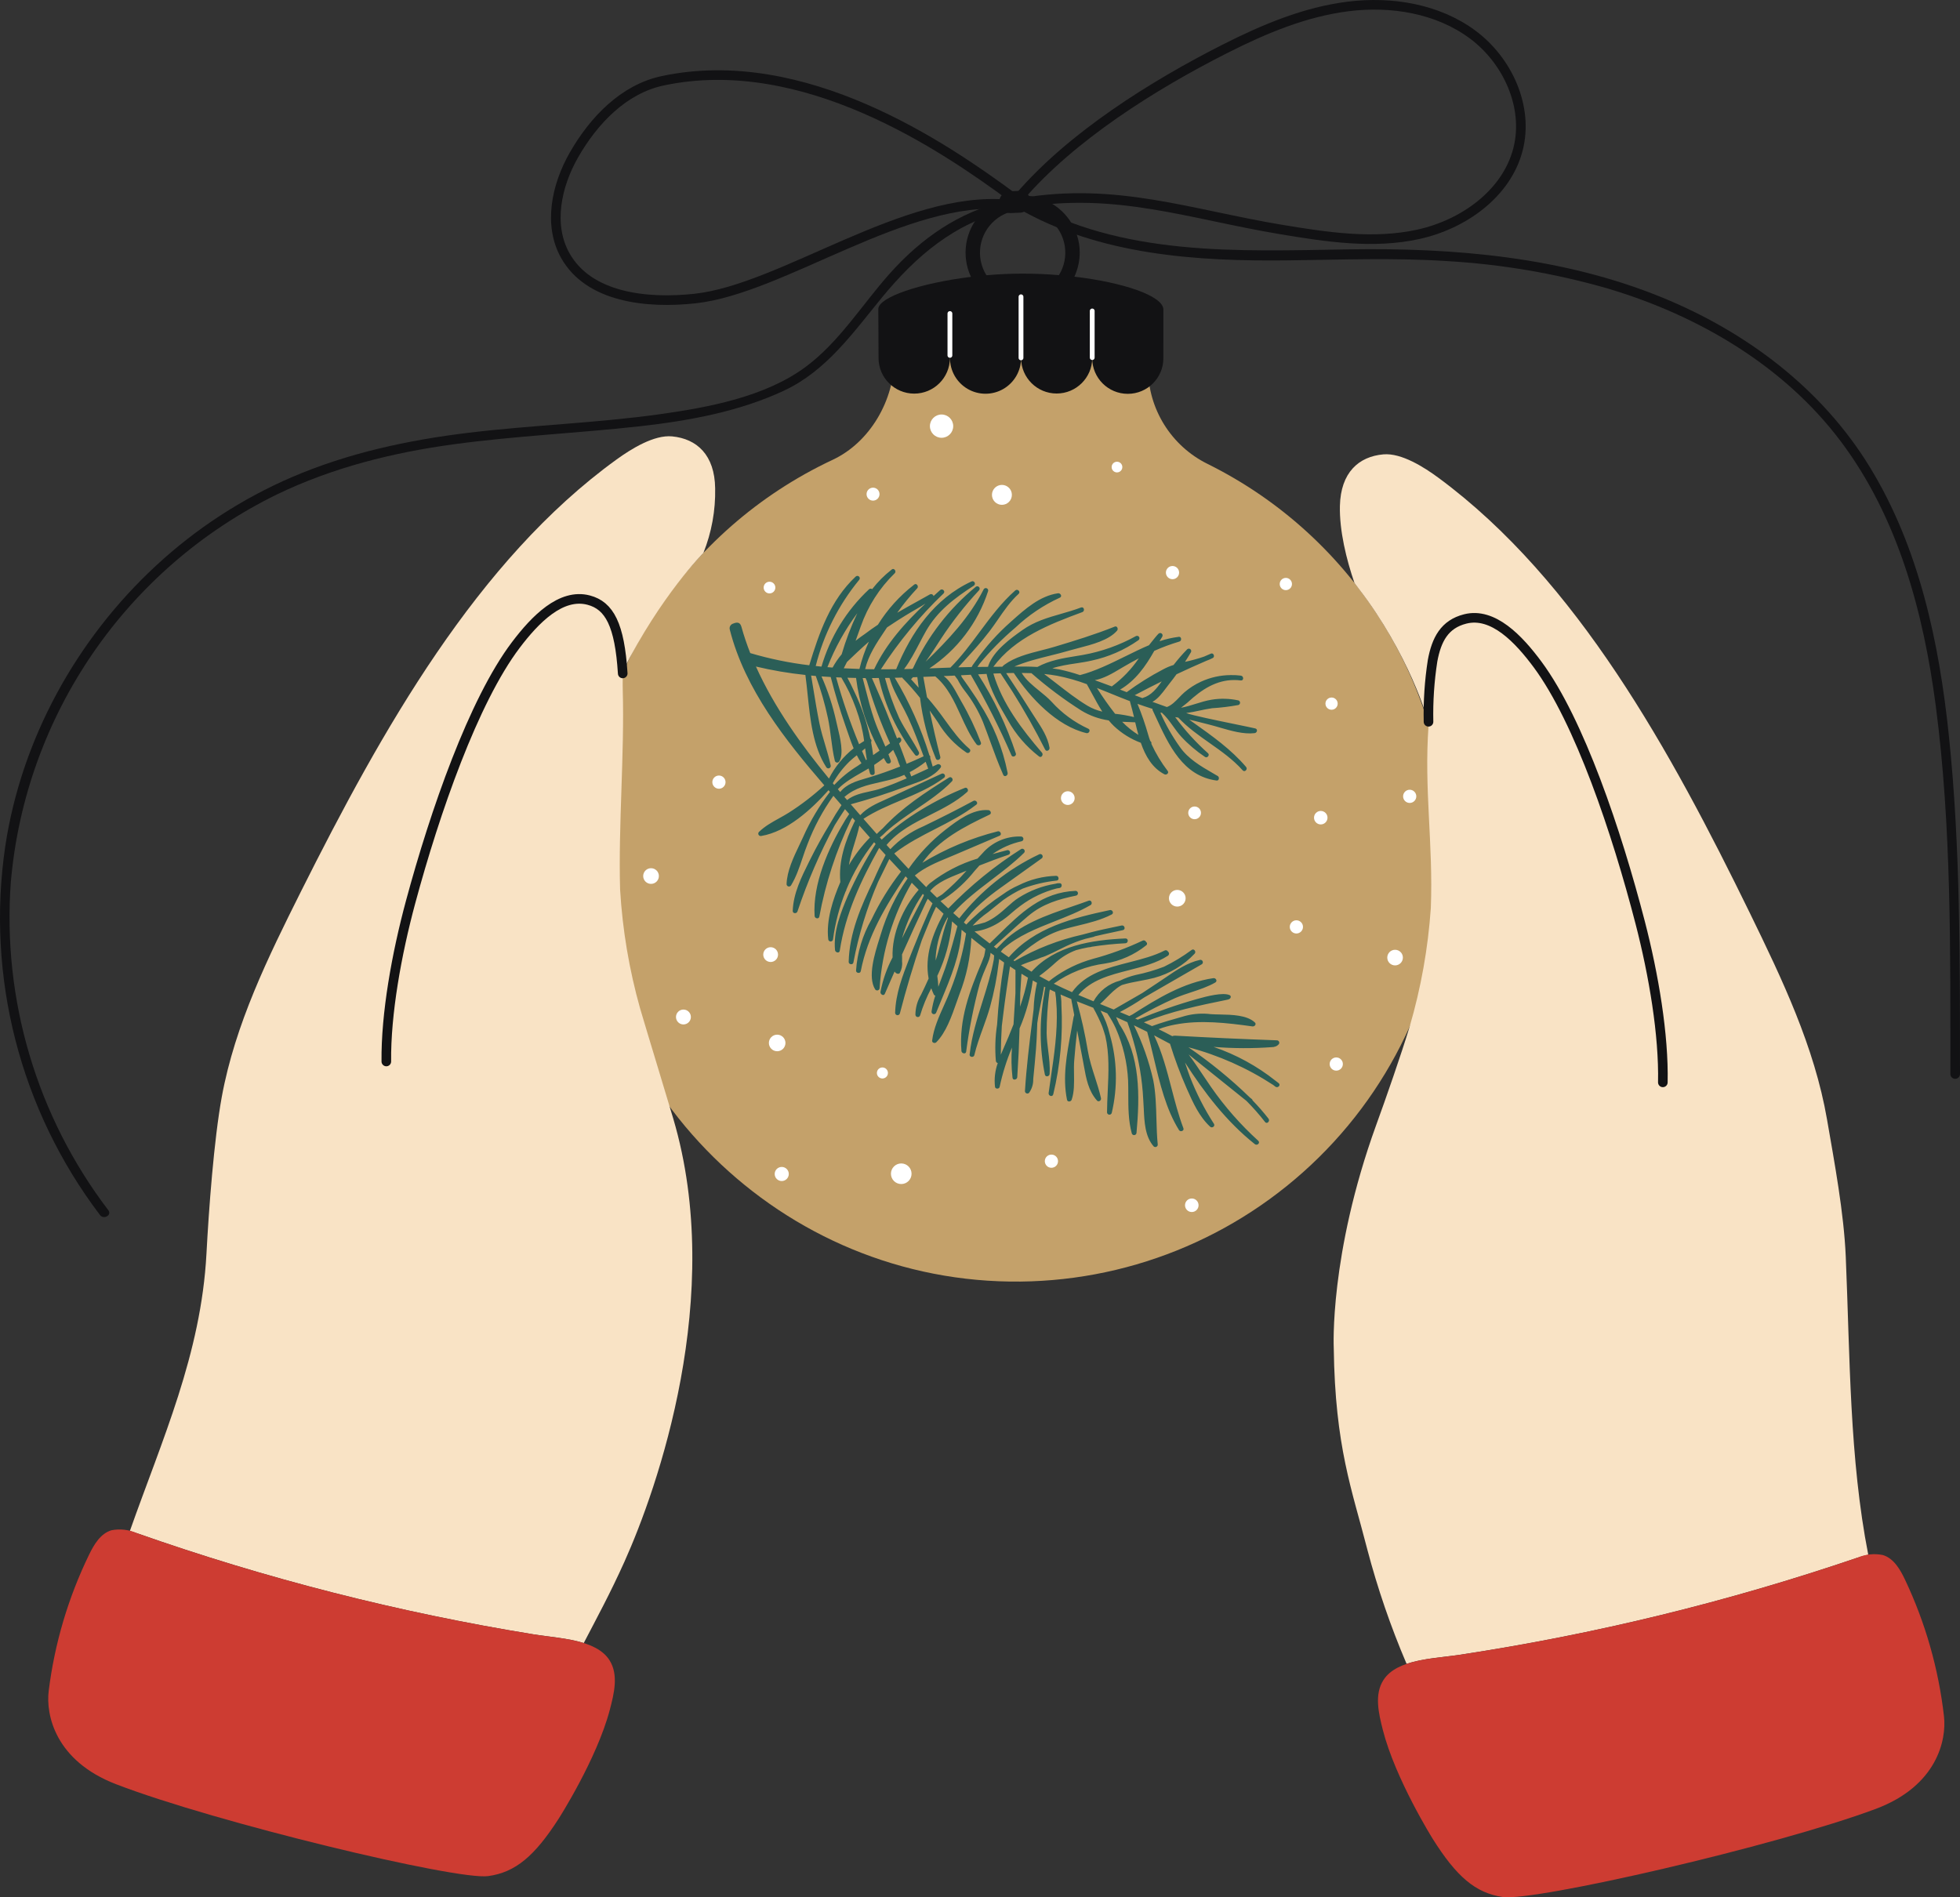 <svg width="408" height="395" viewBox="0 0 408 395" fill="none" xmlns="http://www.w3.org/2000/svg">
<rect x="0" y="0" width="408" height="395" fill="#333333" stroke="none"/>
<path d="M301.288 177.036C301.288 201.071 291.647 224.103 274.525 240.976C257.402 257.849 234.227 267.156 210.186 266.813C160.652 266.12 120.735 224.818 121.671 175.305C122.324 141.103 142.362 110.243 173.346 95.722C181.145 92.063 186.16 83.267 186.16 74.654V75.655L186.227 74.364L238.998 74.336L238.985 76.72C239.004 85.158 243.807 92.857 251.379 96.587C281.956 111.744 301.296 142.918 301.288 177.036Z" fill="#C4A16A"/>
<path fill-rule="evenodd" clip-rule="evenodd" d="M223.651 57.601C233.863 58.807 241.931 61.559 242.173 64.34C242.177 64.39 242.171 74.591 242.171 74.591C242.171 78.679 238.855 81.994 234.765 81.994C230.681 81.994 227.368 78.689 227.359 74.608C227.314 78.658 224.015 81.927 219.953 81.927C215.884 81.927 212.58 78.645 212.548 74.585C212.546 77.223 211.138 79.661 208.852 80.982C206.561 82.305 203.738 82.305 201.447 80.981C199.157 79.657 197.748 77.211 197.753 74.567H197.738C197.713 78.655 194.388 81.954 190.298 81.948C186.209 81.943 182.893 78.634 182.879 74.546C182.879 74.546 182.834 64.351 182.835 64.311C182.886 61.87 191.56 58.94 202.12 57.642C200.054 53.239 200.881 48.022 204.208 44.473C207.536 40.925 212.69 39.763 217.219 41.539C221.748 43.316 224.736 47.673 224.761 52.536C224.758 54.285 224.379 56.012 223.651 57.601ZM205.339 57.305C207.815 57.089 210.351 56.965 212.873 56.965C215.429 56.965 217.97 57.078 220.429 57.281C222.735 53.556 221.979 48.706 218.647 45.859C215.316 43.013 210.406 43.021 207.084 45.878C203.762 48.735 203.021 53.587 205.339 57.305Z" fill="#121214"/>
<path d="M388.903 323.69C388.151 323.845 387.409 324.045 386.681 324.291C359.74 333.475 332.033 340.242 303.891 344.511C300.618 345.021 296.274 345.221 292.801 346.412C289.492 338.669 286.755 330.693 284.614 322.55C281.451 310.174 277.918 301.299 277.638 280.649C277.638 280.649 276.677 261.289 286.446 234.295C288.507 228.632 291.68 219.528 293.432 213.755C295.791 205.704 297.271 197.422 297.845 189.052C298.366 175.605 296.404 164.43 297.375 151.003C297.455 149.942 293.101 135.875 282.843 122.559L281.952 121.378C280.27 116.486 278.799 110.482 278.919 105.32C279.089 98.366 282.833 95.045 287.977 94.594C291.75 94.274 296.464 97.276 299.507 99.527C328.311 120.818 347.788 156.356 364.282 190.143C370.998 203.91 377.704 217.947 380.316 233.045C381.867 242.009 383.829 252.524 384.219 261.609C385.11 282.6 384.98 303.67 388.903 323.69Z" fill="#F9E3C5"/>
<path d="M346.143 225.341C346.349 215.442 344.246 202.98 341.428 192.087C336.551 173.238 328.771 150.111 320.091 138.373C316.154 133.05 310.808 127.396 305.006 128.861C300.677 129.955 299.021 133.161 298.206 137.575C297.554 141.773 297.272 146.02 297.363 150.267" stroke="#121214" stroke-width="2" stroke-linecap="round"/>
<path d="M287.852 360.143C286.973 356.679 286.052 352.776 287.984 349.768C290.818 345.353 298.703 345.326 303.887 344.513C332.031 340.241 359.739 333.473 386.682 324.288C388.339 323.575 390.176 323.387 391.944 323.748C394.214 324.44 395.542 326.742 396.558 328.887C400.807 337.861 403.546 347.473 404.667 357.338C405.227 362.279 403.188 371.852 390.436 376.611C369.627 384.377 319.345 395.916 312.797 394.942C307.106 394.096 303.171 390.68 298.236 382.829C298.236 382.829 290.455 370.396 287.852 360.143Z" fill="#CD3C32"/>
<path d="M129.673 139.668C129.643 139.718 129.593 142.489 129.633 143.63C130.013 157.086 128.702 171.754 129.082 185.201C129.576 193.577 130.972 201.876 133.246 209.953C134.947 215.736 138.44 227.122 140.152 232.905C151.041 269.733 136.769 310.044 130.003 325.102C126.98 331.825 124.238 336.827 121.516 342.07C118.163 341.02 114.129 340.769 111.047 340.259C82.949 335.701 55.313 328.649 28.466 319.189C27.996 319.028 27.525 318.868 27.035 318.738C33.711 299.799 41.868 281.94 42.979 260.999C43.459 251.914 44.53 237.287 46.171 228.342C48.934 213.275 55.79 199.308 62.645 185.611C79.49 151.994 99.317 116.656 128.341 95.665C131.414 93.444 136.148 90.493 139.921 90.853C145.066 91.353 148.779 94.715 148.869 101.668C148.962 106.269 148.131 110.841 146.427 115.115C146.427 115.115 137.56 123.99 129.673 139.668Z" fill="#F9E3C5"/>
<path d="M129.628 140.206C128.995 130.083 126.862 126.079 122.544 124.942C116.758 123.417 111.354 129.015 107.362 134.298C98.562 145.946 90.545 168.992 85.475 187.79C82.545 198.654 80.314 211.093 80.419 220.994" stroke="#121214" stroke-width="2" stroke-linecap="round"/>
<path d="M126.918 356.052C127.833 352.597 128.793 348.704 126.893 345.676C124.104 341.232 116.22 341.124 111.044 340.258C82.945 335.698 55.309 328.645 28.461 319.184C26.811 318.454 24.977 318.247 23.206 318.59C20.928 319.259 19.577 321.547 18.539 323.681C14.198 332.611 11.36 342.195 10.137 352.048C9.527 356.983 11.468 366.576 24.17 371.466C44.898 379.445 95.059 391.499 101.617 390.593C107.316 389.806 111.286 386.43 116.301 378.629C116.302 378.629 124.209 366.278 126.918 356.052Z" fill="#CD3C32"/>
<path d="M197.737 73.99V65.275" stroke="white" stroke-linecap="round"/>
<path d="M212.535 74.506V61.789" stroke="white" stroke-linecap="round"/>
<path d="M227.36 74.454V64.738" stroke="white" stroke-linecap="round"/>
<path d="M211.935 43.376C228.847 53.13 249.187 54.444 268.284 54.208C279.219 54.072 290.102 53.637 301.032 54.35C312.452 54.992 323.764 56.918 334.753 60.09C353.477 65.68 371.288 76.081 383.166 91.868C395.137 107.779 400.421 127.568 402.965 147.031C406.277 172.367 405.973 198.141 405.998 223.642C406.017 224.181 406.46 224.608 406.999 224.608C407.539 224.608 407.981 224.181 408 223.642C407.977 200.165 408.123 176.551 405.685 153.172C403.664 133.791 399.505 114.018 389.205 97.207C379.174 80.834 363.523 69.082 345.885 61.889C325.315 53.5 302.762 51.551 280.742 51.914C257.925 52.29 233.449 53.473 212.946 41.648C212.471 41.392 211.877 41.558 211.605 42.024C211.332 42.49 211.478 43.088 211.935 43.376V43.376Z" fill="#121214"/>
<path fill-rule="evenodd" clip-rule="evenodd" d="M212.136 41.117C223.031 28.383 240.102 17.697 255.059 10.131C263.15 6.038 271.658 2.458 280.657 1.34C289.656 0.221 299.27 1.788 306.551 7.192C313.831 12.597 318.235 22.239 316.009 31.027C313.654 40.321 304.621 46.725 295.254 48.782C285.887 50.839 276.144 49.357 266.684 47.78C247.672 44.609 232.244 38.895 212.662 42.24L212.136 41.117Z" stroke="#121214" stroke-width="2"/>
<path fill-rule="evenodd" clip-rule="evenodd" d="M210.734 41.033C196.502 30.546 167.338 10.573 137.95 16.818C129.827 18.544 123.594 25.06 119.472 32.266C115.833 38.626 114.079 46.805 117.664 53.196C122.588 61.976 134.662 63.244 144.673 62.156C162.938 60.172 188.516 40.482 209.957 42.588L210.734 41.033Z" stroke="#121214" stroke-width="2"/>
<path d="M209.271 41.858C199.584 44.136 191.722 49.641 185.174 56.997C179.424 63.457 174.703 71.214 167.666 76.412C159.23 82.644 147.444 84.823 137.274 86.246C124.085 88.092 110.733 88.503 97.515 90.103C84.898 91.631 72.481 94.306 60.765 99.336C50.364 103.822 40.805 110.048 32.498 117.747C15.945 133.046 4.466 153.83 1.098 176.169C-2.92 203.379 4.189 231.061 20.823 252.971C21.597 253.979 23.336 252.983 22.552 251.961C7.674 232.426 0.455 208.128 2.254 183.643C5.276 148.895 26.293 118.272 57.635 102.946C69.21 97.35 81.74 94.228 94.435 92.499C107.313 90.745 120.319 90.184 133.231 88.742C143.409 87.604 153.902 85.689 163.233 81.311C172.036 77.18 177.533 69.323 183.527 62.015C190.605 53.384 198.681 46.403 209.803 43.788C211.057 43.493 210.526 41.563 209.271 41.858L209.271 41.858Z" fill="#121214"/>
<path d="M210.165 39.825L212.182 39.74C213.435 39.687 214.493 40.66 214.546 41.913C214.571 42.514 214.357 43.101 213.949 43.544C213.542 43.987 212.975 44.251 212.373 44.276L210.356 44.361C209.103 44.413 208.045 43.441 207.992 42.188C207.967 41.587 208.181 41 208.589 40.557C208.997 40.114 209.564 39.85 210.165 39.825V39.825Z" fill="#121214"/>
<path fill-rule="evenodd" clip-rule="evenodd" d="M266.182 225.516C266.074 225.426 265.961 225.342 265.849 225.258C265.761 225.193 265.674 225.127 265.588 225.059C265.577 225.051 265.573 225.04 265.561 225.033L265.522 225.008C261.656 221.936 257.292 219.551 252.618 217.957C256.731 218.291 260.864 218.303 264.979 217.993L264.979 217.993C265.015 217.99 265.05 217.989 265.086 217.987C265.144 217.981 265.199 217.965 265.251 217.939C265.573 217.887 265.869 217.733 266.095 217.499C266.274 217.368 266.347 217.135 266.274 216.926C266.201 216.716 266 216.579 265.778 216.587C258.707 216.337 251.64 216.014 244.575 215.617C244.386 215.62 244.198 215.655 244.021 215.722C243.1 215.23 242.148 214.745 241.166 214.268C242.268 213.85 243.405 213.533 244.564 213.32C249.861 212.294 255.349 212.952 260.718 213.691C261.165 213.753 261.613 213.233 261.205 212.855C259.554 211.325 256.462 211.261 253.934 211.209C253.251 211.195 252.61 211.182 252.049 211.141C250.302 210.923 248.53 211.036 246.825 211.474C246.66 211.523 246.356 211.609 245.957 211.721L245.955 211.722L245.955 211.722C244.426 212.152 241.515 212.971 239.808 213.626C239.245 213.363 238.679 213.104 238.108 212.849C243.726 210.548 249.634 209.327 255.573 208.116C256.3 207.967 256.349 207.346 255.958 207.174C254.569 206.565 251.274 207.394 249.219 207.978C245.009 209.167 240.873 210.606 236.833 212.285L236.648 212.204L236.485 212.133L236.307 212.056C239.007 210.487 241.789 209.063 244.64 207.79C245.727 207.324 246.854 206.951 247.981 206.579L247.981 206.579L247.981 206.579L247.981 206.579L247.981 206.579L247.981 206.579L247.981 206.579L247.981 206.579L247.982 206.579L247.982 206.579L247.982 206.579L247.982 206.578L247.982 206.578L247.982 206.578L247.982 206.578L247.982 206.578L247.982 206.578L247.983 206.578L247.983 206.578L247.983 206.578L247.983 206.578L247.983 206.578L247.983 206.578L247.983 206.578L247.983 206.578L247.983 206.578C249.693 206.013 251.401 205.448 252.967 204.56C253.497 204.26 253.109 203.568 252.581 203.646C246.324 204.574 240.971 207.858 235.729 211.206C235.718 211.213 235.56 211.293 235.364 211.393L235.088 211.532C234.423 211.25 233.765 210.974 233.113 210.704C234.864 209.788 236.56 208.772 238.194 207.661L250.16 200.759C250.369 200.628 250.452 200.365 250.357 200.138C250.261 199.911 250.014 199.787 249.775 199.845C247.159 200.423 244.865 201.988 242.641 203.505L242.641 203.505L242.641 203.505L242.641 203.505L242.641 203.505L242.641 203.505L242.641 203.505C242.127 203.856 241.617 204.204 241.108 204.537C240.393 205.003 239.683 205.478 238.972 205.953L238.97 205.954L238.969 205.954L238.968 205.955L238.967 205.956L238.966 205.957L238.965 205.957L238.964 205.958L238.963 205.959L238.961 205.959L238.96 205.96L238.959 205.961L238.958 205.962L238.957 205.962L238.956 205.963L238.955 205.964L238.954 205.965L238.952 205.965L238.951 205.966C238.569 206.221 238.187 206.477 237.804 206.731L231.831 210.176C231.294 209.956 230.763 209.74 230.246 209.531C230.016 209.438 229.785 209.344 229.553 209.249L229.552 209.249L229.34 209.162L228.993 209.022C229.478 208.594 229.934 208.132 230.391 207.67C231.278 206.773 232.164 205.876 233.254 205.23C233.316 205.194 233.378 205.161 233.441 205.129C233.477 205.11 233.513 205.092 233.548 205.073C234.761 204.691 236.054 204.45 237.333 204.211L237.333 204.211L237.333 204.211L237.333 204.211L237.334 204.211L237.334 204.211L237.334 204.211L237.334 204.211L237.334 204.211L237.334 204.211L237.334 204.211L237.334 204.211L237.334 204.211L237.335 204.211L237.335 204.211C238.342 204.022 239.341 203.836 240.286 203.584C243.495 202.71 246.4 200.967 248.681 198.547C249.061 198.153 248.558 197.427 248.074 197.762C246.262 199.105 244.33 200.278 242.303 201.268C240.384 202.002 238.407 202.577 236.394 202.986C235.271 203.258 234.181 203.651 233.144 204.159C230.793 204.779 228.799 206.336 227.628 208.467C226.579 208.037 225.528 207.598 224.476 207.149C227.069 204.014 231.043 202.996 235.02 201.979C237.892 201.244 240.765 200.508 243.12 198.974C243.26 198.88 243.345 198.723 243.349 198.555C243.352 198.386 243.274 198.226 243.138 198.126C243.08 198 242.974 197.903 242.843 197.858C242.712 197.813 242.568 197.824 242.445 197.888C240.232 199.021 237.669 199.678 235.095 200.338C230.524 201.509 225.916 202.69 223.157 206.566C221.876 206.001 220.611 205.411 219.36 204.796C222.533 202.533 226.217 201.09 230.083 200.593C233.204 200.089 236.14 198.784 238.605 196.805C238.717 196.722 238.78 196.59 238.774 196.451C238.768 196.312 238.692 196.186 238.574 196.114C238.523 195.977 238.417 195.868 238.281 195.814C238.146 195.759 237.994 195.764 237.862 195.828C234.53 197.407 231.06 198.68 227.497 199.632C224.478 200.471 221.635 201.851 219.109 203.705C219.089 203.72 218.98 203.806 218.848 203.912L218.848 203.912C218.683 204.044 218.48 204.205 218.363 204.295L218.356 204.303C217.754 203.994 217.163 203.666 216.572 203.338L216.571 203.338L216.333 203.206C217.545 202.31 218.708 201.35 219.817 200.329C221.044 199.237 222.464 198.384 224.004 197.814C224.815 197.588 225.642 197.399 226.474 197.241C226.531 197.234 226.587 197.226 226.644 197.218L226.644 197.218C226.763 197.202 226.883 197.185 227.006 197.175C227.081 197.17 227.154 197.148 227.22 197.111C229.559 196.743 231.915 196.499 234.279 196.38C234.917 196.34 234.926 195.35 234.279 195.379C227.326 195.688 219.656 196.849 214.729 202.298C213.983 201.861 213.24 201.418 212.509 200.957C213.545 200.504 214.369 200.222 215.088 199.976L215.089 199.976L215.089 199.976C215.694 199.769 216.226 199.587 216.747 199.35C217.04 199.267 217.328 199.168 217.61 199.053C218.611 198.632 219.583 198.147 220.556 197.663C221.033 197.425 221.511 197.188 221.992 196.957C223.266 196.357 224.584 195.856 225.935 195.46C226.513 195.318 227.089 195.178 227.657 195.048C227.733 195.031 227.803 194.996 227.863 194.945C229.093 194.65 230.331 194.385 231.559 194.122L231.559 194.122L231.559 194.122L231.559 194.122L231.559 194.122L231.559 194.122L231.56 194.122L231.56 194.122L231.56 194.122L231.56 194.122L231.56 194.122L231.56 194.122L231.56 194.122L231.56 194.122L231.56 194.122C232.293 193.965 233.023 193.808 233.744 193.647C234.373 193.506 234.106 192.549 233.478 192.682C233.012 192.781 232.547 192.879 232.083 192.976L232.079 192.976C230.432 193.32 228.797 193.662 227.186 194.081C226.576 194.232 225.971 194.396 225.369 194.568C220.443 195.666 215.711 197.503 211.333 200.015C211.292 200.042 211.255 200.076 211.224 200.114C211.171 200.079 211.117 200.043 211.064 200.008L210.963 199.94C214.17 197.142 217.334 194.636 221.501 193.449C222.467 193.173 223.44 192.937 224.41 192.701C226.808 192.118 229.19 191.54 231.42 190.385C231.944 190.114 231.568 189.357 231.034 189.471C223.345 191.112 215.343 193.11 209.997 199.298C209.439 198.917 208.885 198.528 208.335 198.132C208.366 198.094 208.396 198.055 208.426 198.016L208.483 197.943C208.596 197.796 208.71 197.65 208.831 197.512C211.965 194.8 215.777 193.296 219.598 191.789C222.134 190.788 224.674 189.786 227.022 188.429C227.498 188.153 227.182 187.313 226.636 187.514C225.517 187.926 224.357 188.322 223.181 188.724C217.79 190.564 212.054 192.523 208.245 196.698C207.882 197.043 207.632 197.295 207.449 197.49C207.368 197.431 207.287 197.373 207.205 197.314L207.205 197.314C207.1 197.239 206.996 197.164 206.892 197.087C207.546 196.498 208.196 195.904 208.847 195.311C210.558 193.751 212.271 192.189 214.038 190.7C217.008 188.196 220.305 187.22 224.038 186.452C224.273 186.38 224.422 186.148 224.389 185.905C224.356 185.661 224.151 185.477 223.905 185.47C216.878 185.749 212.44 190.116 207.796 194.686L207.796 194.686C207.219 195.254 206.639 195.825 206.05 196.392C206.044 196.398 206.03 196.408 206.016 196.418L206.01 196.422C204.945 195.61 203.896 194.776 202.863 193.92C206.675 193.507 209.576 190.952 210.418 190.21C210.462 190.171 210.501 190.137 210.534 190.108C211.181 189.547 211.829 189.028 212.485 188.539C214.726 186.875 217.269 185.662 219.973 184.967C220.048 184.956 220.123 184.943 220.198 184.93C220.308 184.911 220.418 184.892 220.531 184.88C221.165 184.812 221.172 183.811 220.531 183.879C220.511 183.881 220.491 183.884 220.471 183.887H220.471C220.453 183.89 220.434 183.893 220.415 183.895C220.336 183.872 220.252 183.868 220.171 183.885C220.072 183.905 219.974 183.929 219.876 183.952L219.876 183.952L219.875 183.953L219.783 183.975C219.755 183.981 219.728 183.988 219.7 183.994C216.983 184.433 214.384 185.421 212.062 186.899C211.231 187.413 210.456 188.108 209.639 188.84C208.346 189.999 206.946 191.254 205.045 192.044C204.194 192.302 203.326 192.511 202.463 192.714C203.425 191.674 204.496 190.741 205.66 189.932C206.13 189.563 206.592 189.184 207.054 188.806L207.055 188.806L207.055 188.805L207.055 188.805L207.056 188.805L207.056 188.804L207.056 188.804L207.057 188.804L207.057 188.803L207.058 188.803L207.058 188.803L207.058 188.803L207.059 188.802L207.059 188.802L207.059 188.802L207.06 188.801L207.06 188.801L207.06 188.801L207.061 188.801L207.061 188.8L207.062 188.8L207.062 188.8L207.062 188.799L207.063 188.799L207.063 188.799L207.063 188.798C207.638 188.328 208.212 187.858 208.8 187.406C210.09 186.479 211.463 185.673 212.901 184.997C215.185 184.142 217.568 183.581 219.993 183.326C220.555 183.25 220.415 182.329 219.86 182.344C217.133 182.415 214.456 183.089 212.021 184.317C210.866 184.823 209.771 185.454 208.753 186.198C206.492 187.689 204.365 189.377 202.398 191.24C202.212 191.396 201.547 192.064 201.146 192.485C200.978 192.341 200.811 192.197 200.644 192.053C202.483 189.243 205.666 186.711 208.302 184.824C211.14 182.792 213.979 180.76 216.818 178.73C217.045 178.586 217.118 178.287 216.982 178.055C216.846 177.822 216.55 177.739 216.313 177.866C209.801 180.947 204.103 185.512 199.677 191.195C199.555 191.086 199.432 190.978 199.309 190.87L199.307 190.869C199.013 190.609 198.718 190.349 198.427 190.085C200.723 187.5 203.605 185.305 206.47 183.122C208.827 181.326 211.172 179.539 213.171 177.551C213.34 177.371 213.354 177.094 213.203 176.899C213.052 176.703 212.781 176.646 212.564 176.765C207.039 180.276 201.949 184.428 197.401 189.135L197.252 188.997L197.252 188.997L197.252 188.997L197.252 188.997L197.252 188.997L197.251 188.996L197.251 188.996L197.251 188.996L197.251 188.996L197.251 188.996L197.251 188.996L197.251 188.996L197.251 188.996L197.251 188.996L197.251 188.996L197.251 188.996L197.251 188.996L197.25 188.996L197.25 188.996L197.25 188.996L197.25 188.995L197.25 188.995L197.25 188.995L197.25 188.995L197.25 188.995L197.25 188.995C196.756 188.537 196.261 188.079 195.775 187.614C196.019 187.47 196.26 187.325 196.495 187.175C196.524 187.164 196.552 187.15 196.579 187.133C196.585 187.128 196.591 187.123 196.597 187.117C196.602 187.112 196.608 187.107 196.614 187.102C198.993 185.5 201.111 183.542 202.896 181.297C203.22 180.91 203.547 180.545 203.877 180.196C205.872 179.404 207.881 178.65 209.915 177.965C210.173 177.884 210.32 177.614 210.248 177.354C210.176 177.094 209.912 176.938 209.649 177C208.633 177.26 207.619 177.53 206.607 177.811C208.434 176.525 210.5 175.617 212.683 175.139C212.918 175.067 213.066 174.835 213.033 174.592C213 174.348 212.796 174.164 212.55 174.157C209.481 174.044 206.527 175.327 204.515 177.646C204.17 178.01 203.828 178.376 203.491 178.746C199.929 179.816 196.596 181.537 193.662 183.823C193.608 183.852 193.558 183.89 193.517 183.936C193.255 184.166 193.016 184.422 192.803 184.698C192.005 183.895 191.214 183.087 190.432 182.273C192.465 180.584 194.924 179.564 197.356 178.555L197.356 178.555L197.357 178.555L197.357 178.555L197.357 178.555L197.357 178.555L197.358 178.555L197.358 178.555L197.358 178.554L197.359 178.554L197.359 178.554L197.359 178.554L197.359 178.554L197.36 178.554L197.36 178.554L197.36 178.554L197.361 178.554L197.361 178.553L197.361 178.553L197.361 178.553L197.362 178.553L197.362 178.553L197.362 178.553L197.362 178.553L197.363 178.553L197.363 178.553C197.799 178.372 198.233 178.192 198.664 178.008L208.089 173.992C208.624 173.764 208.235 172.943 207.704 173.077C202.173 174.471 196.881 176.681 192.001 179.633C195.387 174.813 200.74 172.09 206.005 169.594C206.492 169.363 206.2 168.696 205.752 168.662C202.451 168.407 199.345 170.792 196.859 172.707C193.88 175.027 191.272 177.788 189.128 180.895C188.127 179.835 187.139 178.771 186.163 177.703C186.241 177.626 186.305 177.563 186.331 177.543C188.929 175.542 191.831 174.055 194.733 172.569C197.625 171.087 200.518 169.605 203.11 167.614L203.143 167.597L203.14 167.593C203.156 167.58 203.173 167.568 203.191 167.557C203.199 167.551 203.208 167.545 203.217 167.539C203.226 167.532 203.235 167.525 203.244 167.518C203.706 167.159 203.118 166.472 202.638 166.733C199.194 168.602 195.695 170.345 192.171 172.055C189.593 173.151 187.267 174.765 185.339 176.797C185.143 176.58 184.949 176.363 184.754 176.146L184.752 176.144L184.546 175.914C187.003 172.998 190.326 171.323 193.659 169.644C196.37 168.277 199.088 166.907 201.353 164.862C201.709 164.541 201.336 163.84 200.866 164.026C195.001 166.352 188.135 170.33 183.55 174.807C183.48 174.729 183.411 174.651 183.342 174.573L183.34 174.57L183.335 174.565L183.149 174.356C183.621 173.98 184.068 173.573 184.486 173.139C186.415 171.396 188.581 169.929 190.745 168.463L190.745 168.463C193.363 166.69 195.977 164.919 198.164 162.665C198.551 162.265 198.051 161.571 197.557 161.879C192.623 164.961 187.731 168.154 183.78 172.43C183.72 172.484 183.66 172.538 183.6 172.593L183.6 172.593L183.6 172.593L183.6 172.593L183.6 172.593L183.6 172.593L183.599 172.593L183.599 172.593L183.599 172.593L183.599 172.593L183.599 172.593L183.599 172.593L183.599 172.593L183.599 172.593L183.599 172.593L183.599 172.593L183.599 172.593L183.599 172.593L183.599 172.593L183.599 172.593L183.599 172.593L183.599 172.593L183.599 172.593L183.599 172.593L183.599 172.593L183.599 172.593C183.263 172.895 182.928 173.198 182.611 173.522C182.587 173.547 182.551 173.589 182.514 173.632L182.514 173.632L182.512 173.635C181.579 172.581 180.658 171.532 179.748 170.489C179.754 170.483 179.759 170.475 179.765 170.468L179.773 170.459C179.779 170.451 179.785 170.444 179.792 170.436C182.22 168.86 184.879 167.738 187.536 166.617C190.644 165.305 193.751 163.994 196.483 161.957C196.711 161.812 196.783 161.514 196.647 161.281C196.511 161.049 196.215 160.965 195.978 161.093L185.251 166.041C184.925 166.192 184.596 166.339 184.267 166.486C182.38 167.329 180.489 168.174 179.1 169.69L179.073 169.707L179.068 169.712C178.403 168.949 177.744 168.192 177.092 167.44C177.113 167.44 177.135 167.438 177.157 167.434C180.974 166.393 184.742 165.195 188.445 163.799C188.855 163.645 189.279 163.495 189.711 163.343C191.949 162.553 194.371 161.698 195.798 159.818C196.132 159.378 195.51 158.946 195.114 159.134C194.945 159.214 194.775 159.293 194.605 159.373L194.604 159.374L194.602 159.374L194.601 159.375L194.599 159.376C194.448 159.446 194.298 159.517 194.148 159.588C193.982 158.981 193.809 158.378 193.628 157.777C193.699 157.589 193.635 157.377 193.473 157.258C191.728 151.603 189.304 146.179 186.256 141.105L186.542 141.099L186.542 141.099L186.542 141.099L186.542 141.099L186.543 141.099L186.543 141.099L186.543 141.099L186.543 141.099L186.543 141.099L186.544 141.099L186.544 141.099L186.544 141.099L186.544 141.099L186.544 141.099L186.545 141.099L186.545 141.099L186.545 141.099L186.545 141.099L186.545 141.099L186.546 141.099L186.546 141.099L186.546 141.099L186.546 141.099L186.546 141.099L186.546 141.099L186.547 141.099C186.97 141.089 187.393 141.079 187.816 141.068C187.835 141.115 187.861 141.158 187.894 141.196C189.174 142.5 190.384 143.871 191.52 145.302C192.038 149.605 193.132 153.82 194.77 157.833L194.774 157.848L194.776 157.847C194.784 157.866 194.792 157.884 194.799 157.903L194.799 157.904L194.799 157.904C194.805 157.919 194.811 157.935 194.817 157.95L194.825 157.967C195.059 158.498 195.875 158.114 195.739 157.582C194.919 154.378 194.179 151.158 193.52 147.921C194.107 148.732 194.682 149.555 195.246 150.392C196.744 152.913 198.783 155.069 201.215 156.707C201.69 156.995 202.262 156.298 201.822 155.922C199.813 154.204 198.293 152.103 196.765 149.991L196.765 149.991L196.765 149.991L196.765 149.991L196.765 149.991L196.765 149.991L196.764 149.991L196.764 149.991L196.764 149.991L196.764 149.99L196.764 149.99L196.764 149.99L196.764 149.99L196.764 149.99L196.764 149.99L196.764 149.99L196.764 149.99L196.764 149.99L196.764 149.99L196.764 149.99L196.764 149.99L196.764 149.99L196.764 149.99L196.764 149.99L196.764 149.99L196.764 149.99C196.179 149.182 195.593 148.372 194.978 147.581C194.333 146.751 193.654 145.945 192.964 145.147C192.695 143.742 192.441 142.333 192.202 140.921C193.036 140.889 193.867 140.856 194.698 140.823C197.27 142.992 198.634 145.977 200.005 148.975C200.955 151.052 201.908 153.136 203.267 154.959C203.574 155.37 204.405 155.151 204.182 154.574C203.057 151.624 201.696 148.771 200.11 146.041C199.919 145.715 199.719 145.345 199.507 144.954C198.706 143.475 197.735 141.684 196.447 140.752L196.843 140.736L196.851 140.736L196.851 140.736L196.852 140.736L196.853 140.736L196.854 140.736L196.854 140.736L196.855 140.736C197.199 140.722 197.544 140.708 197.887 140.694C198.048 140.687 198.212 140.679 198.376 140.67C198.496 140.664 198.615 140.658 198.733 140.652C198.938 140.928 199.141 141.205 199.344 141.482C199.746 142.274 200.22 143.028 200.759 143.735C202.339 145.732 203.635 147.939 204.608 150.293C205.145 151.664 205.646 153.042 206.147 154.419L206.147 154.419L206.147 154.419L206.147 154.419L206.147 154.419L206.147 154.42L206.147 154.42L206.147 154.42L206.147 154.42L206.147 154.42L206.147 154.42L206.147 154.42L206.147 154.42L206.147 154.42L206.147 154.42L206.147 154.42L206.147 154.421L206.147 154.421L206.147 154.421L206.148 154.421L206.148 154.421L206.148 154.421L206.148 154.421L206.148 154.421L206.148 154.421L206.148 154.421C206.975 156.698 207.801 158.97 208.79 161.201L208.79 161.204L208.791 161.203C208.8 161.223 208.808 161.243 208.816 161.263L208.816 161.263L208.816 161.263L208.816 161.263L208.828 161.293C208.832 161.303 208.836 161.313 208.841 161.323C209.088 161.877 209.845 161.453 209.755 160.938C208.735 155.726 206.72 150.759 203.821 146.309C203.56 145.859 203.287 145.416 202.984 144.988L202.98 144.982C202.096 143.622 201.165 142.29 200.208 140.978C200.173 140.907 200.145 140.831 200.116 140.755L200.116 140.755C200.095 140.699 200.073 140.642 200.049 140.588L200.444 140.567L200.444 140.567L200.449 140.567C200.993 140.539 201.538 140.51 202.088 140.479C202.094 140.501 202.102 140.523 202.111 140.544C205.245 145.948 208.063 151.528 210.551 157.258C210.776 157.777 211.642 157.407 211.466 156.873C209.552 151.069 206.91 145.532 203.603 140.393C203.999 140.371 204.394 140.351 204.79 140.331L204.79 140.331L204.79 140.331L204.791 140.331L204.791 140.331L204.792 140.331L204.792 140.331L204.793 140.331L204.793 140.331L204.793 140.331L204.794 140.331L204.794 140.331L204.795 140.331L204.795 140.331L204.795 140.331L204.796 140.331L204.796 140.331L204.797 140.331L204.797 140.331L204.797 140.331L204.798 140.331L204.798 140.331L204.799 140.331L204.799 140.331L204.8 140.331L204.8 140.331C204.989 140.321 205.179 140.312 205.369 140.302C206.13 143.699 208.083 147.028 209.829 149.995C211.434 152.868 213.598 155.391 216.195 157.415L216.2 157.42L216.201 157.419C216.217 157.431 216.232 157.444 216.248 157.457C216.265 157.471 216.283 157.485 216.301 157.499C216.784 157.857 217.253 157.116 216.908 156.713C212.661 151.763 208.675 146.541 206.779 140.231C207.12 140.215 207.457 140.205 207.795 140.195C207.956 140.19 208.118 140.185 208.28 140.179C208.309 140.224 208.338 140.269 208.367 140.314L208.367 140.314L208.367 140.314C208.403 140.369 208.438 140.424 208.474 140.478L208.48 140.491C208.964 141.216 209.436 141.948 209.909 142.68L209.909 142.681L209.909 142.681L209.909 142.681L209.909 142.681L209.909 142.681L209.91 142.682L209.91 142.682L209.91 142.682L209.91 142.682L209.91 142.682L209.91 142.683L209.91 142.683L209.91 142.683L209.911 142.683L209.911 142.683L209.911 142.684L209.911 142.684L209.911 142.684L209.911 142.684L209.911 142.684L209.911 142.685L209.912 142.685L209.912 142.685L209.912 142.685L209.912 142.685C210.192 143.119 210.472 143.553 210.754 143.985C213.211 147.897 215.479 151.92 217.557 156.053C217.83 156.596 218.559 156.189 218.472 155.668C218.106 153.468 216.856 151.555 215.641 149.695L215.641 149.695L215.641 149.695L215.641 149.695L215.641 149.695L215.64 149.695L215.64 149.694L215.64 149.694L215.64 149.694C215.389 149.31 215.14 148.928 214.9 148.546C213.164 145.785 211.39 143.049 209.576 140.338C209.546 140.293 209.516 140.247 209.487 140.202L209.449 140.143C209.537 140.141 209.626 140.138 209.716 140.134C209.824 140.13 209.931 140.126 210.038 140.125C210.371 140.119 210.709 140.115 211.047 140.111C211.053 140.128 211.059 140.144 211.067 140.16C214.491 145.305 219.953 151.156 226.168 152.634C226.692 152.759 227.091 151.965 226.553 151.72C223.65 150.388 221.049 148.478 218.908 146.107C218.178 145.316 217.28 144.587 216.373 143.851L216.373 143.851L216.373 143.851L216.373 143.851L216.373 143.851L216.373 143.851L216.373 143.85L216.373 143.85L216.373 143.85L216.373 143.85L216.373 143.85L216.373 143.85L216.373 143.85L216.373 143.85L216.373 143.85L216.373 143.85L216.372 143.85C214.963 142.705 213.532 141.544 212.678 140.106C213.352 140.11 214.031 140.124 214.715 140.148L214.718 140.151L214.721 140.155C214.723 140.158 214.725 140.16 214.726 140.163L214.728 140.166L214.731 140.17C214.734 140.174 214.737 140.177 214.741 140.181C217.993 143.032 221.461 145.627 225.113 147.945C226.852 148.997 228.783 149.69 230.794 149.983C231.134 150.398 231.498 150.793 231.884 151.166C233.498 152.687 235.4 153.87 237.478 154.646C238.435 157.411 239.857 159.892 242.396 161.205C242.802 161.415 243.393 160.957 243.08 160.521C241.736 158.768 240.593 156.87 239.673 154.862C239.737 154.636 239.642 154.395 239.44 154.274C239.287 153.864 239.145 153.447 239.027 153.015C238.407 150.814 237.657 148.651 236.78 146.539C237.817 146.904 238.858 147.257 239.908 147.584C239.89 147.685 239.903 147.788 239.946 147.881C240.176 148.369 240.406 148.867 240.638 149.371L240.639 149.373L240.639 149.373L240.64 149.374L240.64 149.375L240.64 149.375C243.294 155.126 246.269 161.574 253.246 162.502C253.793 162.574 253.869 161.788 253.499 161.57C253.155 161.366 252.807 161.165 252.458 160.962C249.949 159.507 247.342 157.995 245.612 155.523C244.016 153.289 242.656 150.896 241.554 148.382C241.615 148.388 241.672 148.384 241.729 148.38C241.77 148.378 241.81 148.375 241.852 148.376C242.752 149.188 243.475 150.193 244.198 151.199C244.737 151.948 245.277 152.698 245.889 153.367C247.37 154.967 249.035 156.387 250.849 157.596C251.313 157.911 251.897 157.173 251.455 156.811C248.926 154.552 246.639 152.036 244.633 149.302C244.815 149.328 244.986 149.354 245.156 149.381L245.156 149.381L245.277 149.4C247.21 151.463 249.508 153.081 251.805 154.699L251.805 154.699L251.805 154.699L251.805 154.699L251.805 154.699L251.805 154.699L251.805 154.699L251.805 154.699L251.805 154.699L251.805 154.699L251.805 154.7L251.805 154.7L251.806 154.7C254.242 156.416 256.678 158.132 258.678 160.377C259.109 160.861 259.8 160.155 259.385 159.669C256.259 156.007 252.381 153.256 248.484 150.491L248.483 150.491C248.171 150.269 247.858 150.047 247.546 149.825C248.425 150.018 249.259 150.232 250.17 150.465L250.171 150.465L250.173 150.466L250.176 150.467L250.179 150.467C250.643 150.586 251.128 150.711 251.65 150.84C252.36 151.016 253.104 151.233 253.868 151.455L253.868 151.455L253.869 151.456L253.869 151.456L253.869 151.456L253.869 151.456L253.869 151.456L253.87 151.456C256.265 152.153 258.851 152.906 261.162 152.636C261.702 152.572 261.879 151.788 261.295 151.653C260.466 151.461 258.941 151.148 257.177 150.786L257.176 150.786L257.176 150.786L257.175 150.785C253.294 149.988 248.255 148.953 246.914 148.452C247.852 148.331 248.769 148.136 249.689 147.941C250.549 147.758 251.412 147.574 252.297 147.45C254.136 147.335 255.966 147.112 257.779 146.783C257.991 146.718 258.136 146.522 258.136 146.3C258.136 146.078 257.991 145.883 257.779 145.818C255.943 145.42 254.049 145.371 252.196 145.675C251.078 145.858 250.001 146.194 248.925 146.529C247.909 146.846 246.894 147.162 245.846 147.349C246.728 146.685 247.574 145.974 248.381 145.221C251.286 142.757 254.447 141.18 258.301 141.664C258.941 141.739 258.931 140.742 258.301 140.663C257.613 140.572 256.919 140.534 256.225 140.549C254.076 140.556 251.952 141.025 250 141.923C248.77 142.488 247.624 143.22 246.595 144.099C246.206 144.431 245.837 144.816 245.466 145.202C244.687 146.013 243.899 146.833 242.904 147.199C242.011 146.895 241.129 146.57 240.247 146.246L240.246 146.246L240.246 146.246L240.246 146.246L240.246 146.246L240.246 146.246L240.246 146.246L240.246 146.246L240.246 146.246L240.246 146.246L240.246 146.246L240.246 146.246L240.245 146.246L240.245 146.246L240.245 146.245L240.245 146.245L240.245 146.245L240.245 146.245L240.245 146.245L240.245 146.245L240.245 146.245L240.245 146.245L240.245 146.245L240.244 146.245L240.244 146.245L240.244 146.245L239.893 146.116C241.019 145.532 241.955 144.277 242.748 143.213C242.971 142.913 243.184 142.628 243.386 142.378C243.913 141.725 244.416 141.055 244.908 140.378C246.969 139.409 249.041 138.465 251.135 137.568C251.591 137.404 252.036 137.211 252.467 136.99C252.958 136.732 252.61 135.853 252.081 136.075C252.061 136.084 252.04 136.093 252.02 136.102L252.02 136.102C252.001 136.11 251.982 136.119 251.962 136.127L251.962 136.126C251.956 136.129 251.95 136.132 251.944 136.134L251.931 136.14L251.925 136.143C251.913 136.147 251.902 136.152 251.891 136.158C251.651 136.259 251.412 136.364 251.174 136.469L251.174 136.469L251.174 136.469L251.174 136.469L251.174 136.469L251.174 136.469L251.174 136.469L251.173 136.469L251.173 136.469L251.173 136.469L251.173 136.469L251.173 136.469L251.173 136.469L251.173 136.47C250.994 136.548 250.816 136.626 250.637 136.703C249.34 137.146 248.018 137.51 246.677 137.793C247.101 137.133 247.515 136.467 247.912 135.789C248.03 135.572 247.974 135.301 247.778 135.151C247.582 135 247.306 135.013 247.126 135.183C246.117 136.214 245.171 137.303 244.291 138.446C243.531 138.68 242.796 138.99 242.098 139.372C239.46 140.752 236.932 142.334 234.538 144.104L234.49 144.085C234.382 144.044 234.209 143.977 233.984 143.889L233.982 143.888C233.758 143.801 233.481 143.693 233.163 143.57C236.363 141.706 238.479 138.703 240.28 135.504C241.981 134.742 243.731 134.093 245.518 133.563C246.036 133.411 245.965 132.512 245.385 132.58C245.362 132.583 245.339 132.587 245.316 132.591L245.316 132.591C245.295 132.595 245.274 132.598 245.252 132.601L245.252 132.598L245.234 132.604C243.92 132.778 242.626 133.078 241.37 133.501C241.404 133.436 241.529 133.233 241.654 133.028L241.654 133.028L241.654 133.028L241.655 133.027L241.655 133.027L241.655 133.027C241.784 132.816 241.915 132.603 241.95 132.535C242.068 132.318 242.011 132.048 241.816 131.897C241.62 131.746 241.344 131.76 241.164 131.929C240.745 132.353 240.154 133.1 239.663 133.719C239.481 133.949 239.313 134.161 239.173 134.332C237.6 134.994 235.968 135.798 234.305 136.618C231.201 138.148 227.983 139.734 224.815 140.553C223.405 140.074 221.967 139.679 220.51 139.371C220.026 139.282 219.54 139.208 219.055 139.142C220.612 138.616 222.287 138.364 223.947 138.115L223.947 138.115C225.065 137.947 226.175 137.78 227.237 137.531C230.729 136.783 234.035 135.343 236.962 133.297C237.19 133.153 237.263 132.854 237.127 132.622C236.991 132.389 236.695 132.306 236.457 132.433C233.027 134.332 229.307 135.655 225.448 136.349C224.946 136.437 224.435 136.52 223.92 136.603L223.92 136.603C221.269 137.032 218.481 137.484 215.952 138.856C214.325 138.766 212.715 138.757 211.143 138.776C213.546 137.753 216.098 137.117 218.644 136.484C219.976 136.152 221.307 135.82 222.614 135.434C223.187 135.265 223.829 135.099 224.506 134.923L224.507 134.923L224.507 134.923C227.347 134.188 230.822 133.289 232.54 131.291C232.829 130.954 232.561 130.251 232.053 130.455C227.947 132.097 223.729 133.392 219.497 134.664C218.625 134.926 217.716 135.157 216.798 135.391C214.078 136.083 211.269 136.798 209.063 138.401C208.907 138.516 208.767 138.652 208.647 138.805C208.456 138.807 208.265 138.809 208.075 138.811L208.074 138.811C207.642 138.816 207.21 138.821 206.776 138.824C211.292 132.759 218.426 129.979 225.305 127.436C225.9 127.21 225.647 126.247 225.039 126.471C223.638 127.003 222.242 127.404 220.864 127.8C218.073 128.602 215.355 129.383 212.81 131.189C210.322 132.954 206.868 135.469 205.759 138.515C205.723 138.628 205.696 138.731 205.669 138.832C204.933 138.838 204.199 138.845 203.465 138.853C203.538 138.749 203.609 138.643 203.68 138.538L203.68 138.538L203.68 138.537L203.68 138.537L203.68 138.537C203.752 138.43 203.824 138.323 203.897 138.217C206.15 135.494 208.64 132.974 211.337 130.689C214.066 128.104 217.205 125.988 220.626 124.429C221.187 124.17 220.75 123.441 220.241 123.515C216.45 124.065 213.41 126.782 210.634 129.262L210.362 129.506C207.645 131.905 205.218 134.614 203.13 137.577C202.893 137.89 202.658 138.203 202.436 138.529C202.403 138.58 202.379 138.636 202.367 138.696C202.329 138.755 202.289 138.812 202.248 138.87C201.318 138.883 200.392 138.905 199.471 138.934C199.868 138.494 200.266 138.056 200.666 137.617C202.506 135.595 204.352 133.567 206.002 131.399C206.627 130.578 207.211 129.731 207.793 128.887L207.793 128.887C209.073 127.029 210.345 125.182 212.043 123.637C212.522 123.201 211.815 122.506 211.335 122.93C208.45 125.478 206.173 128.544 203.895 131.611L203.895 131.611L203.895 131.611C201.997 134.167 200.098 136.725 197.844 138.985C196.401 139.043 194.94 139.099 193.464 139.152C199.242 135.323 203.553 129.649 205.691 123.055C205.75 122.816 205.626 122.569 205.399 122.473C205.171 122.377 204.908 122.461 204.777 122.67C201.832 128.533 197.353 133.252 192.684 137.765C193.816 136.212 194.861 134.593 195.898 132.957C198.244 129.388 200.887 126.024 203.798 122.9C203.982 122.703 203.976 122.396 203.786 122.205C203.595 122.014 203.288 122.009 203.09 122.193C197.548 126.749 193.109 132.501 190.106 139.016L190.053 139.092L190.021 139.138L190.02 139.139L190.02 139.139L190.02 139.14L189.969 139.212L189.935 139.261C189.356 139.277 188.775 139.29 188.192 139.302C189.446 137.638 190.405 135.806 191.37 133.961L191.37 133.961L191.37 133.961C191.822 133.097 192.276 132.229 192.762 131.376C195.144 127.192 198.731 124.511 202.711 121.931C202.939 121.786 203.011 121.488 202.875 121.255C202.739 121.022 202.443 120.939 202.206 121.067C194.487 124.644 189.67 131.663 186.549 139.327C185.492 139.342 184.432 139.347 183.367 139.345C187.081 133.592 191.457 128.294 196.406 123.56C196.875 123.112 196.176 122.425 195.699 122.853C195.324 123.189 194.951 123.529 194.578 123.869L194.332 124.093C194.293 123.938 194.186 123.808 194.041 123.74C193.896 123.672 193.727 123.673 193.583 123.743C192.732 124.225 191.858 124.709 190.97 125.201C189.59 125.966 188.177 126.748 186.771 127.566C188.044 125.781 189.434 124.081 190.93 122.478C191.302 122.086 190.792 121.332 190.324 121.693C190.307 121.706 190.29 121.72 190.274 121.734L190.274 121.735L190.274 121.735C190.258 121.748 190.242 121.762 190.226 121.775L190.223 121.771L190.199 121.797C187.245 124.089 184.722 126.888 182.749 130.064C181.837 130.671 180.939 131.297 180.078 131.958C179.398 132.416 178.741 132.899 178.106 133.408C178.282 132.923 178.454 132.437 178.628 131.95L178.628 131.95L178.628 131.95L178.628 131.95C178.809 131.441 178.99 130.932 179.175 130.423C180.647 126.228 183.073 122.432 186.262 119.333C186.649 118.945 186.118 118.192 185.656 118.547C185.638 118.561 185.621 118.575 185.604 118.589L185.604 118.589L185.604 118.589L185.604 118.589L185.604 118.589V118.589C185.589 118.602 185.573 118.616 185.557 118.628L185.554 118.625L185.528 118.652C184.041 119.817 182.704 121.163 181.551 122.66C181.355 122.515 181.085 122.525 180.901 122.685C176.216 127.067 172.797 132.628 171.002 138.786C170.676 138.754 170.352 138.718 170.027 138.682L170.027 138.682L169.802 138.657C171.456 132.091 174.542 125.972 178.839 120.737C179.023 120.54 179.018 120.233 178.827 120.042C178.636 119.852 178.329 119.846 178.131 120.03C172.847 124.971 170.516 131.76 168.456 138.505C164.298 138.007 160.189 137.159 156.174 135.969C155.473 134.196 154.864 132.387 154.351 130.55C154.144 129.804 153.754 129.345 152.609 129.831C152.346 129.909 152.125 130.09 151.996 130.333C151.868 130.575 151.842 130.86 151.925 131.121C155.089 143.549 163.536 154.152 171.594 163.501C169.307 165.612 166.837 167.514 164.213 169.186C163.555 169.601 162.87 169.981 162.185 170.361L162.185 170.361C160.695 171.188 159.203 172.016 157.981 173.208C157.828 173.371 157.8 173.615 157.912 173.808C158.025 174.001 158.251 174.097 158.468 174.044C163.854 173.139 168.943 168.488 172.465 164.51L172.77 164.862C170.524 167.786 168.636 170.968 167.146 174.34C166.914 174.847 166.666 175.367 166.413 175.897L166.413 175.897C165.177 178.489 163.824 181.324 163.735 184.079C163.741 184.301 163.893 184.494 164.108 184.552C164.323 184.61 164.55 184.52 164.668 184.331C165.718 182.606 166.392 180.607 167.058 178.634C167.398 177.627 167.735 176.627 168.119 175.675C169.472 172.129 171.275 168.771 173.483 165.684L175.169 167.623C174.322 168.876 173.534 170.159 172.794 171.467C171.315 173.894 169.924 176.372 168.66 178.923C168.584 179.074 168.509 179.226 168.433 179.378L168.43 179.385L168.427 179.392C166.824 182.616 165.149 185.987 165.017 189.634C164.995 190.227 165.816 190.273 166 189.767C168.074 183.558 170.676 177.537 173.775 171.771C174.46 170.654 175.173 169.553 175.898 168.46L176.211 168.82L176.461 169.107L176.776 169.469C176.505 169.871 175.795 170.93 175.794 170.995C172.399 176.641 169.15 184.061 169.572 190.702C169.606 191.231 170.446 191.423 170.555 190.835C171.84 183.86 174.056 177.088 177.144 170.702C177.149 170.687 177.153 170.672 177.156 170.656L177.448 170.241L177.585 170.397L177.752 170.588L177.936 170.798L177.994 170.864C177.963 170.926 177.933 170.988 177.902 171.05C177.889 171.066 177.876 171.083 177.865 171.1C175.949 175.107 174.521 179.251 174.929 183.644C173.38 187.266 171.954 191.551 172.409 195.526C172.419 195.795 172.64 196.008 172.909 196.008C173.179 196.008 173.4 195.795 173.41 195.526C173.866 192.118 174.746 188.779 176.03 185.588C176.114 185.503 176.164 185.391 176.171 185.271L176.175 185.218C177.634 181.676 179.579 178.354 181.952 175.347L182.019 175.422L182.097 175.509L182.098 175.512L182.099 175.513L182.189 175.614L182.272 175.706C180.112 179.128 178.197 182.699 176.541 186.391C175.039 189.885 173.431 193.937 173.824 197.807C173.875 198.316 174.716 198.544 174.807 197.94C175.965 190.25 179.247 183.251 183.011 176.523L183.158 176.686L183.158 176.686C183.556 177.127 183.953 177.568 184.357 178.01C183.461 179.732 182.628 181.48 181.858 183.253C179.238 188.65 176.806 194.25 176.663 200.257C176.65 200.809 177.539 200.954 177.646 200.39C178.735 194.619 180.463 188.986 182.796 183.596C183.106 182.962 183.417 182.33 183.728 181.701L183.728 181.7C184.201 180.743 184.67 179.791 185.125 178.844C185.928 179.717 186.74 180.588 187.562 181.457C185.162 184.548 183.102 187.888 181.42 191.421C179.556 194.68 178.454 198.318 178.196 202.064C178.179 202.617 179.071 202.758 179.178 202.197C180.584 194.884 184.393 188.535 188.501 182.441C188.556 182.499 188.611 182.556 188.666 182.614L188.668 182.616L188.672 182.62L188.673 182.621L188.673 182.622C188.76 182.713 188.846 182.804 188.933 182.894C186.468 186.447 184.583 190.369 183.347 194.512C183.26 194.799 183.161 195.114 183.056 195.449C182.092 198.517 180.563 203.382 182.167 205.968C182.285 206.157 182.513 206.246 182.727 206.188C182.942 206.13 183.093 205.938 183.1 205.716C183.611 197.987 185.901 190.481 189.793 183.784C190.268 184.271 190.749 184.755 191.23 185.239L191.231 185.24L191.231 185.24L191.236 185.245C187.995 188.976 185.606 194.351 185.804 199.326C184.612 201.581 183.761 204.001 183.281 206.506C183.208 207.007 183.953 207.465 184.196 206.892C184.628 205.873 185.074 204.861 185.521 203.849L185.521 203.849L185.521 203.849L185.521 203.848L185.522 203.848L185.522 203.848L185.522 203.847L185.522 203.847L185.522 203.847L185.522 203.846L185.522 203.846L185.523 203.846L185.523 203.845L185.523 203.845L185.523 203.845L185.523 203.844L185.523 203.844L185.523 203.844L185.524 203.843L185.524 203.843L185.524 203.842L185.524 203.842L185.524 203.842L185.524 203.841L185.525 203.841L185.525 203.839C185.758 203.313 185.99 202.786 186.221 202.258C186.344 202.485 186.555 202.652 186.804 202.721C186.978 202.769 187.164 202.72 187.291 202.592C187.701 201.86 187.87 201.017 187.775 200.183C187.792 199.728 187.78 199.275 187.768 198.822L187.765 198.725C189.406 195.044 191.086 191.381 192.803 187.735C192.911 187.528 193.019 187.321 193.127 187.115L193.34 187.323C193.598 187.575 193.855 187.826 194.115 188.076C193.096 190.203 191.097 194.969 190.937 195.44C190.368 196.813 189.814 198.192 189.274 199.579C187.843 203.251 186.442 206.887 186.333 210.872C186.34 211.118 186.524 211.322 186.768 211.355C187.012 211.388 187.244 211.24 187.316 211.005C188.647 205.855 190.172 200.765 191.893 195.734C192.122 195.182 192.358 194.598 192.6 193.999L192.6 193.998C193.304 192.256 194.062 190.382 194.856 188.786C195.33 189.235 195.81 189.677 196.291 190.119L196.418 190.237C194.101 194.441 192.441 199.097 193.306 203.73C192.805 204.862 192.275 205.981 191.729 207.099C190.973 208.356 190.567 209.792 190.554 211.259C190.561 211.504 190.745 211.708 190.989 211.741C191.233 211.774 191.464 211.626 191.537 211.392C192.12 209.44 192.898 207.551 193.857 205.753C194.009 206.187 194.183 206.614 194.378 207.03C194.433 207.162 194.555 207.254 194.696 207.272C194.351 208.336 194.092 209.426 193.921 210.532C193.86 210.794 194.016 211.058 194.276 211.13C194.535 211.201 194.805 211.055 194.887 210.798C195.234 209.936 195.595 209.072 195.956 208.206L195.956 208.205C197.921 203.496 199.923 198.698 200.171 193.578C200.353 193.733 200.538 193.885 200.722 194.037L200.723 194.037C200.848 194.141 200.974 194.244 201.099 194.349C200.452 198.35 199.378 202.271 197.895 206.044C197.497 207.102 197.013 208.179 196.524 209.271L196.524 209.271C195.442 211.681 194.329 214.16 194.035 216.652C193.982 217.1 194.607 217.288 194.889 217.005C196.924 214.968 198.113 211.566 199.136 208.642L199.136 208.641C199.342 208.054 199.54 207.487 199.737 206.954C201.192 203.217 202.023 199.266 202.195 195.259C203.163 196.05 204.144 196.824 205.136 197.58C205.057 198.077 204.971 198.572 204.861 199.061C204.728 199.386 204.604 199.713 204.481 200.04L204.479 200.044L204.443 200.14L204.369 200.334C201.859 206.236 199.591 212.28 200.136 218.814C200.179 219.33 201.03 219.545 201.119 218.947C201.747 214.154 202.696 209.409 203.96 204.743C204.484 203.145 204.952 202.066 205.323 201.209C205.8 200.107 206.118 199.372 206.194 198.373C206.343 198.484 206.495 198.592 206.646 198.7L206.771 198.79C206.828 198.831 206.885 198.872 206.942 198.913C206.915 199.294 206.887 199.69 206.885 199.703C206.343 202.699 205.434 205.598 204.526 208.495C203.405 212.073 202.284 215.648 201.857 219.399L201.852 219.417L201.854 219.417C201.853 219.427 201.851 219.437 201.85 219.447L201.847 219.464L201.844 219.482C201.84 219.504 201.836 219.527 201.834 219.55C201.773 220.113 202.689 220.225 202.817 219.683C203.268 217.775 203.934 215.931 204.601 214.087C205.134 212.613 205.667 211.137 206.091 209.628C206.924 206.605 207.528 203.524 207.9 200.411C207.945 200.162 207.968 199.909 207.969 199.655L208.043 199.707C208.363 199.933 208.683 200.158 209.006 200.38L208.998 200.476L208.99 200.576L208.99 200.577L208.99 200.579C208.987 200.622 208.984 200.655 208.983 200.677L208.981 200.693L208.98 200.702C208.288 204.876 207.813 209.084 207.559 213.308C207.174 215.81 207.087 218.349 207.301 220.872C207.323 221.092 207.48 221.275 207.695 221.328C207.126 222.914 206.931 224.61 207.125 226.283C207.195 226.771 208.001 226.75 208.09 226.283C208.685 223.481 209.542 220.741 210.65 218.099C210.492 220.147 210.527 222.206 210.756 224.247L210.754 224.27L210.758 224.269C210.761 224.29 210.762 224.311 210.764 224.332C210.767 224.355 210.769 224.379 210.772 224.403C210.853 224.99 211.72 224.798 211.755 224.27C211.978 220.888 212.139 217.504 212.236 214.118C213.601 210.929 214.526 207.568 214.986 204.129C215.158 204.227 215.332 204.32 215.506 204.412L215.506 204.413C215.63 204.478 215.753 204.544 215.875 204.611C215.875 204.613 215.874 204.615 215.873 204.616C215.872 204.618 215.872 204.619 215.871 204.62L215.87 204.622C215.869 204.623 215.867 204.625 215.866 204.627L215.865 204.63C215.865 204.631 215.864 204.632 215.864 204.633C215.456 206.449 215.22 208.299 215.158 210.159C215.067 210.907 214.974 211.655 214.881 212.404L214.88 212.405L214.88 212.407L214.88 212.408C214.269 217.322 213.657 222.247 213.357 227.171C213.361 227.371 213.484 227.55 213.669 227.626C213.854 227.703 214.067 227.663 214.211 227.525C214.807 226.691 215.112 225.686 215.081 224.663C215.293 222.597 215.479 220.529 215.652 218.459C215.772 217.02 215.828 215.534 215.884 214.036L215.884 214.035V214.034C215.897 213.691 215.91 213.346 215.924 213.001C216.127 211.511 216.43 210.034 216.733 208.556L216.733 208.555C216.948 207.508 217.162 206.46 217.342 205.406C217.362 205.417 217.382 205.427 217.402 205.438C217.424 205.45 217.445 205.462 217.467 205.474L217.468 205.474C217.514 205.5 217.559 205.525 217.606 205.549C217.519 205.953 217.435 206.367 217.337 207.103C216.343 212.605 216.4 218.246 217.507 223.727C217.639 224.301 218.454 224.134 218.49 223.594C218.597 221.954 218.396 220.333 218.194 218.71C218.044 217.505 217.895 216.299 217.871 215.083C217.879 212.195 218.073 209.31 218.452 206.447C218.453 206.438 218.491 206.239 218.537 206.006C218.88 206.174 219.229 206.336 219.578 206.497L219.647 206.529C219.716 206.957 219.808 207.684 219.814 207.743C219.847 208.072 219.881 208.684 219.909 209.197V209.197V209.197V209.197C219.934 209.651 219.955 210.027 219.967 210.056C220.145 214.841 219.442 219.627 218.744 224.373L218.744 224.375C218.588 225.438 218.432 226.499 218.286 227.557C218.201 228.173 219.096 228.468 219.251 227.823C220.713 221.749 221.284 215.496 220.946 209.258C220.953 208.744 220.928 208.231 220.87 207.721V207.719C220.87 207.718 220.827 207.417 220.768 207.058C221.485 207.374 222.214 207.671 222.943 207.969L222.944 207.969L223.002 207.993C223.062 208.41 223.131 208.824 223.228 209.233C223.228 209.25 223.228 209.267 223.23 209.284L223.616 211.311C223.6 211.346 223.588 211.383 223.58 211.42L223.574 211.48C223.533 211.539 223.507 211.607 223.496 211.677C223.324 212.711 223.129 213.755 222.932 214.807L222.932 214.807C222.058 219.486 221.157 224.309 222.112 228.964C222.219 229.483 222.927 229.394 223.078 228.964C223.629 227.388 223.599 225.471 223.57 223.621C223.555 222.674 223.541 221.744 223.605 220.887C223.764 218.763 223.989 216.645 224.228 214.529L225.436 220.877C225.503 221.229 225.566 221.582 225.63 221.936C226.094 224.517 226.557 227.094 228.35 229.124C228.7 229.521 229.288 229.094 229.186 228.638C228.855 227.151 228.39 225.707 227.926 224.263C227.342 222.448 226.758 220.634 226.44 218.74C225.865 215.277 225.102 211.848 224.155 208.467C225.309 208.927 226.456 209.377 227.596 209.818C227.605 209.862 227.621 209.904 227.642 209.944C228.326 211.167 228.933 212.432 229.458 213.732C229.687 214.385 229.896 215.042 230.087 215.704C230.95 219.426 230.769 223.321 230.588 227.19C230.519 228.662 230.451 230.129 230.44 231.582C230.448 231.828 230.632 232.032 230.875 232.065C231.119 232.098 231.351 231.95 231.423 231.715C232.699 226.323 232.559 220.693 231.017 215.37C230.62 213.633 229.972 211.962 229.095 210.41L229.203 210.452L229.274 210.48L229.445 210.547C229.616 210.614 229.786 210.68 229.952 210.747C230.056 210.789 230.162 210.834 230.268 210.879L230.269 210.879C230.345 210.912 230.421 210.944 230.497 210.975C231.167 211.951 231.755 212.982 232.253 214.057C233.772 217.507 234.646 221.206 234.833 224.971C234.866 225.944 234.868 226.913 234.869 227.88C234.872 230.6 234.875 233.297 235.597 235.972C235.67 236.207 235.901 236.354 236.145 236.321C236.388 236.288 236.572 236.085 236.58 235.839C237.286 228.07 237.395 219.83 232.957 213.156C232.753 212.686 232.543 212.219 232.326 211.754C233.101 212.094 233.885 212.448 234.677 212.816C235.283 214.523 235.388 214.88 235.72 216.009L235.72 216.009C235.775 216.198 235.837 216.408 235.909 216.651C237.08 220.655 237.776 224.783 237.983 228.95C238.032 229.547 238.06 230.175 238.089 230.817C238.212 233.574 238.348 236.604 240.147 238.667C240.291 238.806 240.504 238.846 240.689 238.769C240.874 238.692 240.997 238.514 241.001 238.314C240.824 236.549 240.774 234.746 240.725 232.939C240.65 230.227 240.574 227.506 240.069 224.9C239.173 220.943 237.821 217.104 236.039 213.46C236.961 213.902 237.883 214.353 238.796 214.814C239.312 216.621 239.761 218.511 240.216 220.424C241.445 225.589 242.715 230.927 245.428 235.278C245.715 235.737 246.551 235.445 246.343 234.893C245.322 232.181 244.592 229.378 243.863 226.577C242.886 222.822 241.909 219.071 240.234 215.55C241.375 216.14 242.487 216.732 243.556 217.315C244.528 220.467 245.682 223.56 247.013 226.579L247.086 226.743L247.086 226.743C248.335 229.559 249.618 232.451 251.91 234.577C252.313 234.95 253.014 234.467 252.696 233.971C250.694 230.869 249.013 227.571 247.682 224.127C247.403 223.394 247.155 222.649 246.907 221.905L246.906 221.904C246.83 221.674 246.753 221.443 246.675 221.213C250.735 227.521 255.293 233.497 261.211 238.204C261.703 238.595 262.405 237.941 261.919 237.497C258.239 234.156 254.949 230.41 252.11 226.331C251.558 225.533 251.018 224.728 250.479 223.924L250.478 223.924L250.478 223.923L250.478 223.923L250.477 223.922L250.477 223.922L250.476 223.921L250.476 223.921L250.476 223.92L250.475 223.92L250.475 223.919L250.475 223.918L250.474 223.918L250.474 223.917L250.474 223.917L250.473 223.916C249.48 222.435 248.489 220.957 247.427 219.531L259.466 229.199C260.848 230.587 262.145 232.058 263.348 233.604C263.742 234.112 264.445 233.399 264.056 232.896C263.02 231.572 261.914 230.303 260.744 229.095C260.73 228.987 260.673 228.889 260.587 228.823L260.183 228.499C256.223 224.653 251.942 221.153 247.385 218.037C253.649 219.688 259.606 222.335 265.028 225.879C265.095 225.933 265.164 225.984 265.233 226.036C265.314 226.097 265.395 226.158 265.475 226.224C265.968 226.63 266.68 225.926 266.182 225.516ZM233.591 150.27C234.463 150.32 235.363 150.35 236.31 150.38C236.509 151.248 236.726 152.129 236.971 153.001C235.736 152.233 234.601 151.316 233.591 150.27ZM232.119 148.607C233.448 148.744 234.766 148.973 236.063 149.294C235.867 148.424 235.505 147.102 235.253 146.181L235.253 146.18L235.193 145.962C235.15 145.946 235.106 145.93 235.062 145.914L234.995 145.891C234.919 145.863 234.843 145.836 234.767 145.807C233.55 145.342 232.341 144.849 231.132 144.354C230.208 143.977 229.275 143.597 228.334 143.228C229.503 145.085 230.766 146.88 232.119 148.607ZM241.831 141.857C240.79 143.349 239.61 144.797 237.921 145.292C237.882 145.306 237.845 145.326 237.811 145.35C237.271 145.145 236.738 144.942 236.203 144.737C238.065 143.747 239.941 142.787 241.831 141.857ZM237.056 137.061C236.013 137.607 234.982 138.179 233.963 138.777C233.72 138.919 233.478 139.063 233.237 139.206C231.499 140.24 229.792 141.256 227.899 141.606C229.165 142.057 230.387 142.511 231.435 142.908C233.629 141.294 235.53 139.316 237.056 137.061ZM227.302 144.386L227.303 144.387C228.005 145.685 228.733 147.031 229.456 148.156C228.349 147.903 227.289 147.477 226.315 146.893C224.106 145.552 222.035 143.941 219.979 142.341C219.189 141.728 218.402 141.115 217.61 140.521C217.595 140.512 217.579 140.505 217.562 140.498C217.526 140.46 217.487 140.426 217.448 140.393C217.42 140.369 217.393 140.346 217.366 140.321C218.27 140.409 219.174 140.528 220.072 140.693C222.17 141.105 224.23 141.688 226.232 142.436C226.577 143.046 226.935 143.706 227.299 144.38L227.3 144.382L227.3 144.382L227.302 144.385L227.302 144.386ZM196.16 186.187C197.962 184.681 199.646 183.039 201.196 181.275L201.196 181.275C200.792 181.445 200.362 181.616 199.918 181.793L199.917 181.793L199.917 181.793C197.661 182.691 195.047 183.731 193.612 185.501C194.086 185.971 194.564 186.439 195.044 186.904C195.063 186.884 195.084 186.865 195.107 186.849C195.476 186.639 195.819 186.414 196.16 186.187ZM180.959 164.789L180.959 164.789C179.308 165.151 177.681 165.509 176.334 166.564C176.188 166.396 176.042 166.225 175.895 166.055L175.763 165.901C175.798 165.889 175.831 165.873 175.863 165.853C177.997 164.018 180.576 163.433 183.187 162.842C184.266 162.597 185.351 162.351 186.412 162.015C187.033 161.816 187.644 161.584 188.24 161.32C188.395 161.575 188.569 161.815 188.746 162.051C187.021 162.798 185.282 163.507 183.516 164.12V164.12C182.681 164.41 181.817 164.6 180.959 164.789L180.959 164.789L180.959 164.789L180.959 164.789L180.959 164.789L180.959 164.789ZM179.353 160.836C177.587 161.84 175.819 162.846 174.404 164.306L174.502 164.423L174.617 164.559L174.617 164.559L174.618 164.56L174.618 164.56L174.618 164.561L174.618 164.561L174.619 164.561L174.619 164.562L174.619 164.562L174.62 164.563L174.621 164.563C174.713 164.674 174.806 164.784 174.899 164.893C176.227 163.226 178.245 162.633 180.292 162.032C180.514 161.967 180.735 161.902 180.957 161.835C183.133 161.18 185.271 160.423 187.378 159.584C187.132 158.995 186.905 158.392 186.706 157.774C186.536 157.436 186.378 157.093 186.219 156.75L186.219 156.75L186.219 156.75L186.219 156.75L186.218 156.75L186.218 156.75L186.218 156.749L186.218 156.749L186.218 156.749L186.218 156.749L186.218 156.749L186.218 156.749L186.218 156.749L186.218 156.748L186.218 156.748L186.218 156.748L186.218 156.748L186.218 156.748L186.218 156.748C186.121 156.54 186.025 156.332 185.926 156.125C185.605 156.438 185.275 156.741 184.936 157.034C184.974 157.133 185.012 157.232 185.05 157.332L185.051 157.333L185.051 157.333C185.182 157.673 185.313 158.013 185.426 158.362C185.607 158.921 184.803 159.21 184.511 158.747C184.39 158.555 184.277 158.359 184.163 158.164C184.098 158.05 184.032 157.937 183.965 157.824C183.323 158.327 182.658 158.804 181.969 159.256L181.976 159.342L181.976 159.342C182.017 159.852 182.058 160.362 182.079 160.876C182.104 161.46 181.259 161.53 181.096 161.009C180.991 160.672 180.904 160.33 180.819 159.988C180.336 160.277 179.844 160.556 179.353 160.836L179.353 160.836L179.353 160.836ZM173.358 163.066C174.293 161.397 175.463 159.872 176.833 158.536C177.316 158.073 177.834 157.653 178.356 157.239C178.646 157.813 178.97 158.368 179.328 158.902L178.544 159.448C176.746 160.55 175.103 161.887 173.658 163.423C173.618 163.375 173.578 163.327 173.538 163.28C173.478 163.209 173.418 163.138 173.358 163.066ZM180.202 141.226C180.196 141.207 180.191 141.186 180.188 141.166V141.166C180.099 141.166 180.011 141.165 179.922 141.165C179.806 141.165 179.691 141.165 179.575 141.164C179.766 141.88 179.95 142.599 180.135 143.319L180.135 143.319L180.135 143.319L180.136 143.319L180.136 143.32L180.136 143.32L180.136 143.32L180.136 143.321L180.136 143.321L180.136 143.321L180.136 143.321L180.136 143.322L180.136 143.322L180.136 143.322L180.136 143.322L180.136 143.323L180.136 143.323L180.136 143.323C180.693 145.488 181.251 147.662 181.968 149.766C182.454 151.19 183.054 152.562 183.654 153.936L183.654 153.936C183.871 154.435 184.089 154.933 184.302 155.435L185.277 154.755C183.345 150.547 181.731 146.2 180.446 141.752C180.407 141.67 180.369 141.587 180.331 141.504C180.289 141.411 180.246 141.318 180.202 141.226ZM178.197 141.141C178.873 146.448 180.529 151.584 183.08 156.287L181.755 157.21C181.64 156.305 181.503 155.405 181.33 154.514C181.476 154.277 181.411 153.968 181.183 153.809C180.459 150.369 179.315 147.031 177.776 143.87C177.346 142.933 176.887 142.01 176.396 141.1C176.997 141.118 177.597 141.131 178.197 141.141L178.197 141.141ZM176.802 144.155C176.286 143.107 175.741 142.069 175.134 141.057L175.134 141.056C174.77 141.042 174.407 141.028 174.043 141.011C175.357 145.748 176.956 150.402 178.831 154.947C179.173 154.711 179.523 154.486 179.881 154.271C179.734 153.135 179.522 152.007 179.247 150.894C178.634 148.58 177.816 146.324 176.802 144.155ZM180.091 155.808C180.194 156.585 180.304 157.36 180.435 158.13L180.258 158.253C180.043 157.773 179.838 157.29 179.632 156.807L179.632 156.807L179.632 156.807L179.632 156.806L179.632 156.806C179.568 156.657 179.505 156.508 179.441 156.359C179.661 156.179 179.879 155.997 180.091 155.808L180.091 155.808ZM189.516 161.175C189.574 161.331 189.632 161.487 189.686 161.644L189.686 161.644C190.872 161.118 192.048 160.574 193.219 160.025C193.076 159.645 192.935 159.264 192.794 158.882L192.687 158.594C191.651 159.42 190.538 160.144 189.363 160.758C189.412 160.898 189.464 161.036 189.516 161.175ZM191.231 143.179C190.703 142.592 190.176 142.005 189.65 141.419C189.738 141.329 189.823 141.236 189.908 141.143C189.952 141.095 189.995 141.047 190.04 140.999C190.236 140.992 190.431 140.985 190.627 140.978L190.977 140.965C190.976 140.977 190.973 140.987 190.97 140.997C190.967 141.012 190.963 141.026 190.965 141.045C191.051 141.757 191.14 142.468 191.231 143.179L191.231 143.179ZM185.21 141.298C185.179 141.247 185.159 141.19 185.152 141.131L185.152 141.13C184.947 141.134 184.741 141.137 184.536 141.14L184.214 141.145C184.984 144.009 185.98 146.808 187.193 149.515C187.824 150.782 188.566 151.989 189.309 153.195C189.99 154.303 190.672 155.411 191.268 156.567C191.516 157.046 190.845 157.641 190.482 157.173C190.469 157.156 190.456 157.138 190.443 157.12L190.443 157.12L190.432 157.104C190.424 157.092 190.415 157.081 190.407 157.07L190.404 157.072L190.392 157.049C186.762 152.369 184.215 146.942 182.934 141.16C182.456 141.164 181.977 141.166 181.498 141.167C181.67 141.56 181.842 141.952 182.014 142.345L182.015 142.346L182.015 142.348L182.016 142.349L182.017 142.351L182.017 142.352C183.092 144.801 184.167 147.253 185.122 149.75C185.585 150.851 186.025 151.961 186.464 153.072L186.464 153.072C186.553 153.296 186.641 153.519 186.73 153.742L186.899 153.624C187.405 153.272 187.832 154.007 187.505 154.41C187.443 154.487 187.376 154.558 187.309 154.63L187.309 154.63C187.257 154.685 187.205 154.741 187.155 154.799C187.702 156.198 188.218 157.61 188.731 159.022C189.92 158.528 191.097 158.005 192.263 157.455C191.258 154.736 190.243 152.013 189.033 149.385C188.595 148.434 188.098 147.51 187.601 146.586C186.688 144.891 185.777 143.197 185.239 141.347L185.229 141.331L185.223 141.32L185.217 141.31L185.21 141.298ZM184.642 130.628L184.645 130.624C187.709 128.565 189.547 127.503 190.835 126.759C191.582 126.328 192.144 126.003 192.653 125.653C188.398 129.663 184.472 134.002 181.958 139.338C181.337 139.332 180.715 139.321 180.093 139.307C180.776 136.404 182.443 133.914 184.088 131.458C184.273 131.181 184.459 130.905 184.642 130.628ZM178.905 139.275C179.378 137.322 180.036 135.418 180.871 133.591L180.871 133.591C179.325 134.936 177.837 136.357 176.349 137.778L176.309 137.817C176.098 138.261 175.874 138.699 175.64 139.134C176.729 139.195 177.817 139.242 178.905 139.275ZM178.46 127.668C177.149 130.429 176.059 133.29 175.201 136.224C174.483 137.079 173.852 138.003 173.316 138.983C172.957 138.956 172.599 138.927 172.24 138.897C173.801 134.892 175.893 131.116 178.46 127.668L178.46 127.668ZM167.66 140.546C167.663 140.538 167.665 140.531 167.664 140.522L167.664 140.522C164.194 140.162 160.751 139.576 157.357 138.768C161.173 147.269 166.853 155.158 172.559 162.094C173.803 159.652 175.554 157.504 177.694 155.792C177.197 154.602 176.775 153.37 176.364 152.168C176.226 151.766 176.09 151.368 175.952 150.975C174.795 147.677 173.799 144.331 172.923 140.949C172.284 140.913 171.646 140.871 171.008 140.824C172.344 143.842 173.373 146.986 174.078 150.21C174.149 150.541 174.243 150.931 174.347 151.36L174.347 151.36C174.893 153.61 175.699 156.939 174.7 158.527C174.595 158.695 174.401 158.787 174.204 158.762C174.006 158.736 173.843 158.597 173.785 158.407C173.405 156.833 173.197 155.225 172.989 153.615L172.989 153.615L172.989 153.615L172.989 153.615L172.989 153.615L172.989 153.615L172.989 153.615C172.814 152.261 172.639 150.906 172.361 149.57C171.724 146.567 170.874 143.613 169.816 140.731C169.492 140.703 169.168 140.676 168.845 140.645C169.002 141.571 169.154 142.499 169.306 143.427L169.306 143.428L169.306 143.428L169.306 143.428L169.306 143.428L169.306 143.428L169.306 143.429L169.306 143.429L169.306 143.429L169.306 143.429L169.306 143.429L169.306 143.429L169.306 143.429C169.696 145.816 170.087 148.205 170.568 150.571C170.877 152.095 171.321 153.582 171.766 155.07C172.189 156.485 172.612 157.902 172.919 159.352C172.978 159.591 172.853 159.838 172.626 159.933C172.399 160.029 172.136 159.946 172.005 159.737C169.242 155.446 168.664 149.871 168.123 144.651L168.123 144.651L168.123 144.651L168.123 144.65L168.123 144.65C167.979 143.256 167.837 141.887 167.657 140.575C167.655 140.564 167.658 140.555 167.66 140.546ZM176.713 180.102C176.863 179.175 177.069 178.258 177.33 177.355C177.478 176.857 177.632 176.362 177.786 175.87C178.198 174.55 178.607 173.24 178.889 171.884C179.614 172.712 180.348 173.543 181.09 174.377C179.399 176.097 177.929 178.02 176.713 180.102ZM191.782 187.53L191.941 187.226L191.941 187.226C192.045 187.007 192.146 186.786 192.248 186.566L192.248 186.566L192.248 186.566L192.249 186.564L192.345 186.354C192.305 186.314 192.264 186.275 192.223 186.235L192.222 186.235L192.222 186.234C192.177 186.191 192.131 186.147 192.087 186.103C190.158 188.94 188.696 192.069 187.759 195.369C189.063 192.738 190.423 190.134 191.782 187.53L191.782 187.53ZM194.777 199.976C194.769 199.696 194.765 199.417 194.777 199.135C194.996 196.278 195.839 193.503 197.245 191.006L197.292 191.048L197.338 191.09C197.281 191.237 197.233 191.388 197.197 191.543C196.621 193.086 196.208 194.7 195.794 196.316C195.479 197.545 195.165 198.775 194.777 199.975L194.777 199.976ZM195.894 203.923C196.179 203.172 196.464 202.42 196.731 201.66L196.731 201.66C197.6 199.182 199.012 193.907 199.3 192.818C198.924 192.489 198.549 192.159 198.176 191.827C197.908 195.121 197.134 198.353 195.881 201.412C195.647 202.003 195.383 202.59 195.11 203.176C195.211 203.925 195.296 204.678 195.325 205.441C195.511 204.934 195.702 204.43 195.894 203.924L195.894 203.924L195.894 203.923ZM211.385 202.854C211.394 204.14 211.385 205.426 211.377 206.712L211.376 206.812C211.243 208.965 211.11 211.119 210.977 213.272C210.63 214.151 210.276 215.029 209.913 215.904C209.684 216.46 209.437 217.021 209.187 217.589L209.187 217.589L209.187 217.589C208.896 218.251 208.601 218.92 208.327 219.597C208.347 217.595 208.422 215.598 208.54 213.604C208.588 213.207 208.637 212.812 208.686 212.417L208.686 212.417C208.73 212.064 208.774 211.712 208.816 211.362C209.226 207.966 209.736 204.584 210.245 201.203C210.382 201.293 210.518 201.384 210.654 201.476L210.654 201.476C210.892 201.636 211.13 201.796 211.372 201.951C211.379 202.145 211.384 202.339 211.389 202.533C211.391 202.626 211.394 202.72 211.396 202.813C211.395 202.829 211.385 202.837 211.385 202.853L211.385 202.854ZM212.349 208.986C212.346 209.186 212.343 209.387 212.34 209.587L212.34 209.587C213.025 207.612 213.576 205.594 213.988 203.545C213.533 203.277 213.081 203.002 212.63 202.725L212.377 206.812C212.373 207.537 212.361 208.262 212.349 208.986Z" fill="#2B5E57"/>
<circle cx="274.934" cy="170.238" r="1.404" fill="white"/>
<circle cx="248.672" cy="169.231" r="1.324" fill="white"/>
<ellipse cx="245.067" cy="187.01" rx="1.736" ry="1.736" fill="white"/>
<circle cx="267.665" cy="121.589" r="1.275" fill="white"/>
<ellipse cx="290.404" cy="199.364" rx="1.625" ry="1.625" fill="white"/>
<circle cx="232.516" cy="97.241" r="1.113" fill="white"/>
<circle cx="248.087" cy="250.926" r="1.41" fill="white"/>
<ellipse cx="187.607" cy="244.366" rx="2.146" ry="2.145" fill="white"/>
<ellipse cx="142.266" cy="211.733" rx="1.55" ry="1.549" fill="white"/>
<ellipse cx="160.42" cy="198.741" rx="1.538" ry="1.538" fill="white"/>
<ellipse cx="208.562" cy="103.028" rx="2.074" ry="2.074" fill="white"/>
<circle cx="222.278" cy="166.16" r="1.426" fill="white"/>
<circle cx="160.182" cy="122.329" r="1.218" fill="white"/>
<circle cx="277.183" cy="146.492" r="1.273" fill="white"/>
<circle cx="181.735" cy="102.878" r="1.348" fill="white"/>
<circle cx="183.686" cy="223.385" r="1.148" fill="white"/>
<ellipse cx="135.522" cy="182.387" rx="1.633" ry="1.632" fill="white"/>
<ellipse cx="162.73" cy="244.417" rx="1.468" ry="1.467" fill="white"/>
<ellipse cx="161.779" cy="217.137" rx="1.725" ry="1.725" fill="white"/>
<circle cx="218.868" cy="241.752" r="1.374" fill="white"/>
<circle cx="149.657" cy="162.835" r="1.374" fill="white"/>
<circle cx="278.161" cy="221.527" r="1.374" fill="white"/>
<circle cx="269.859" cy="192.974" r="1.374" fill="white"/>
<circle cx="293.448" cy="165.795" r="1.374" fill="white"/>
<circle cx="244.073" cy="119.212" r="1.374" fill="white"/>
<ellipse cx="195.999" cy="88.72" rx="2.425" ry="2.424" fill="white"/>
</svg>
